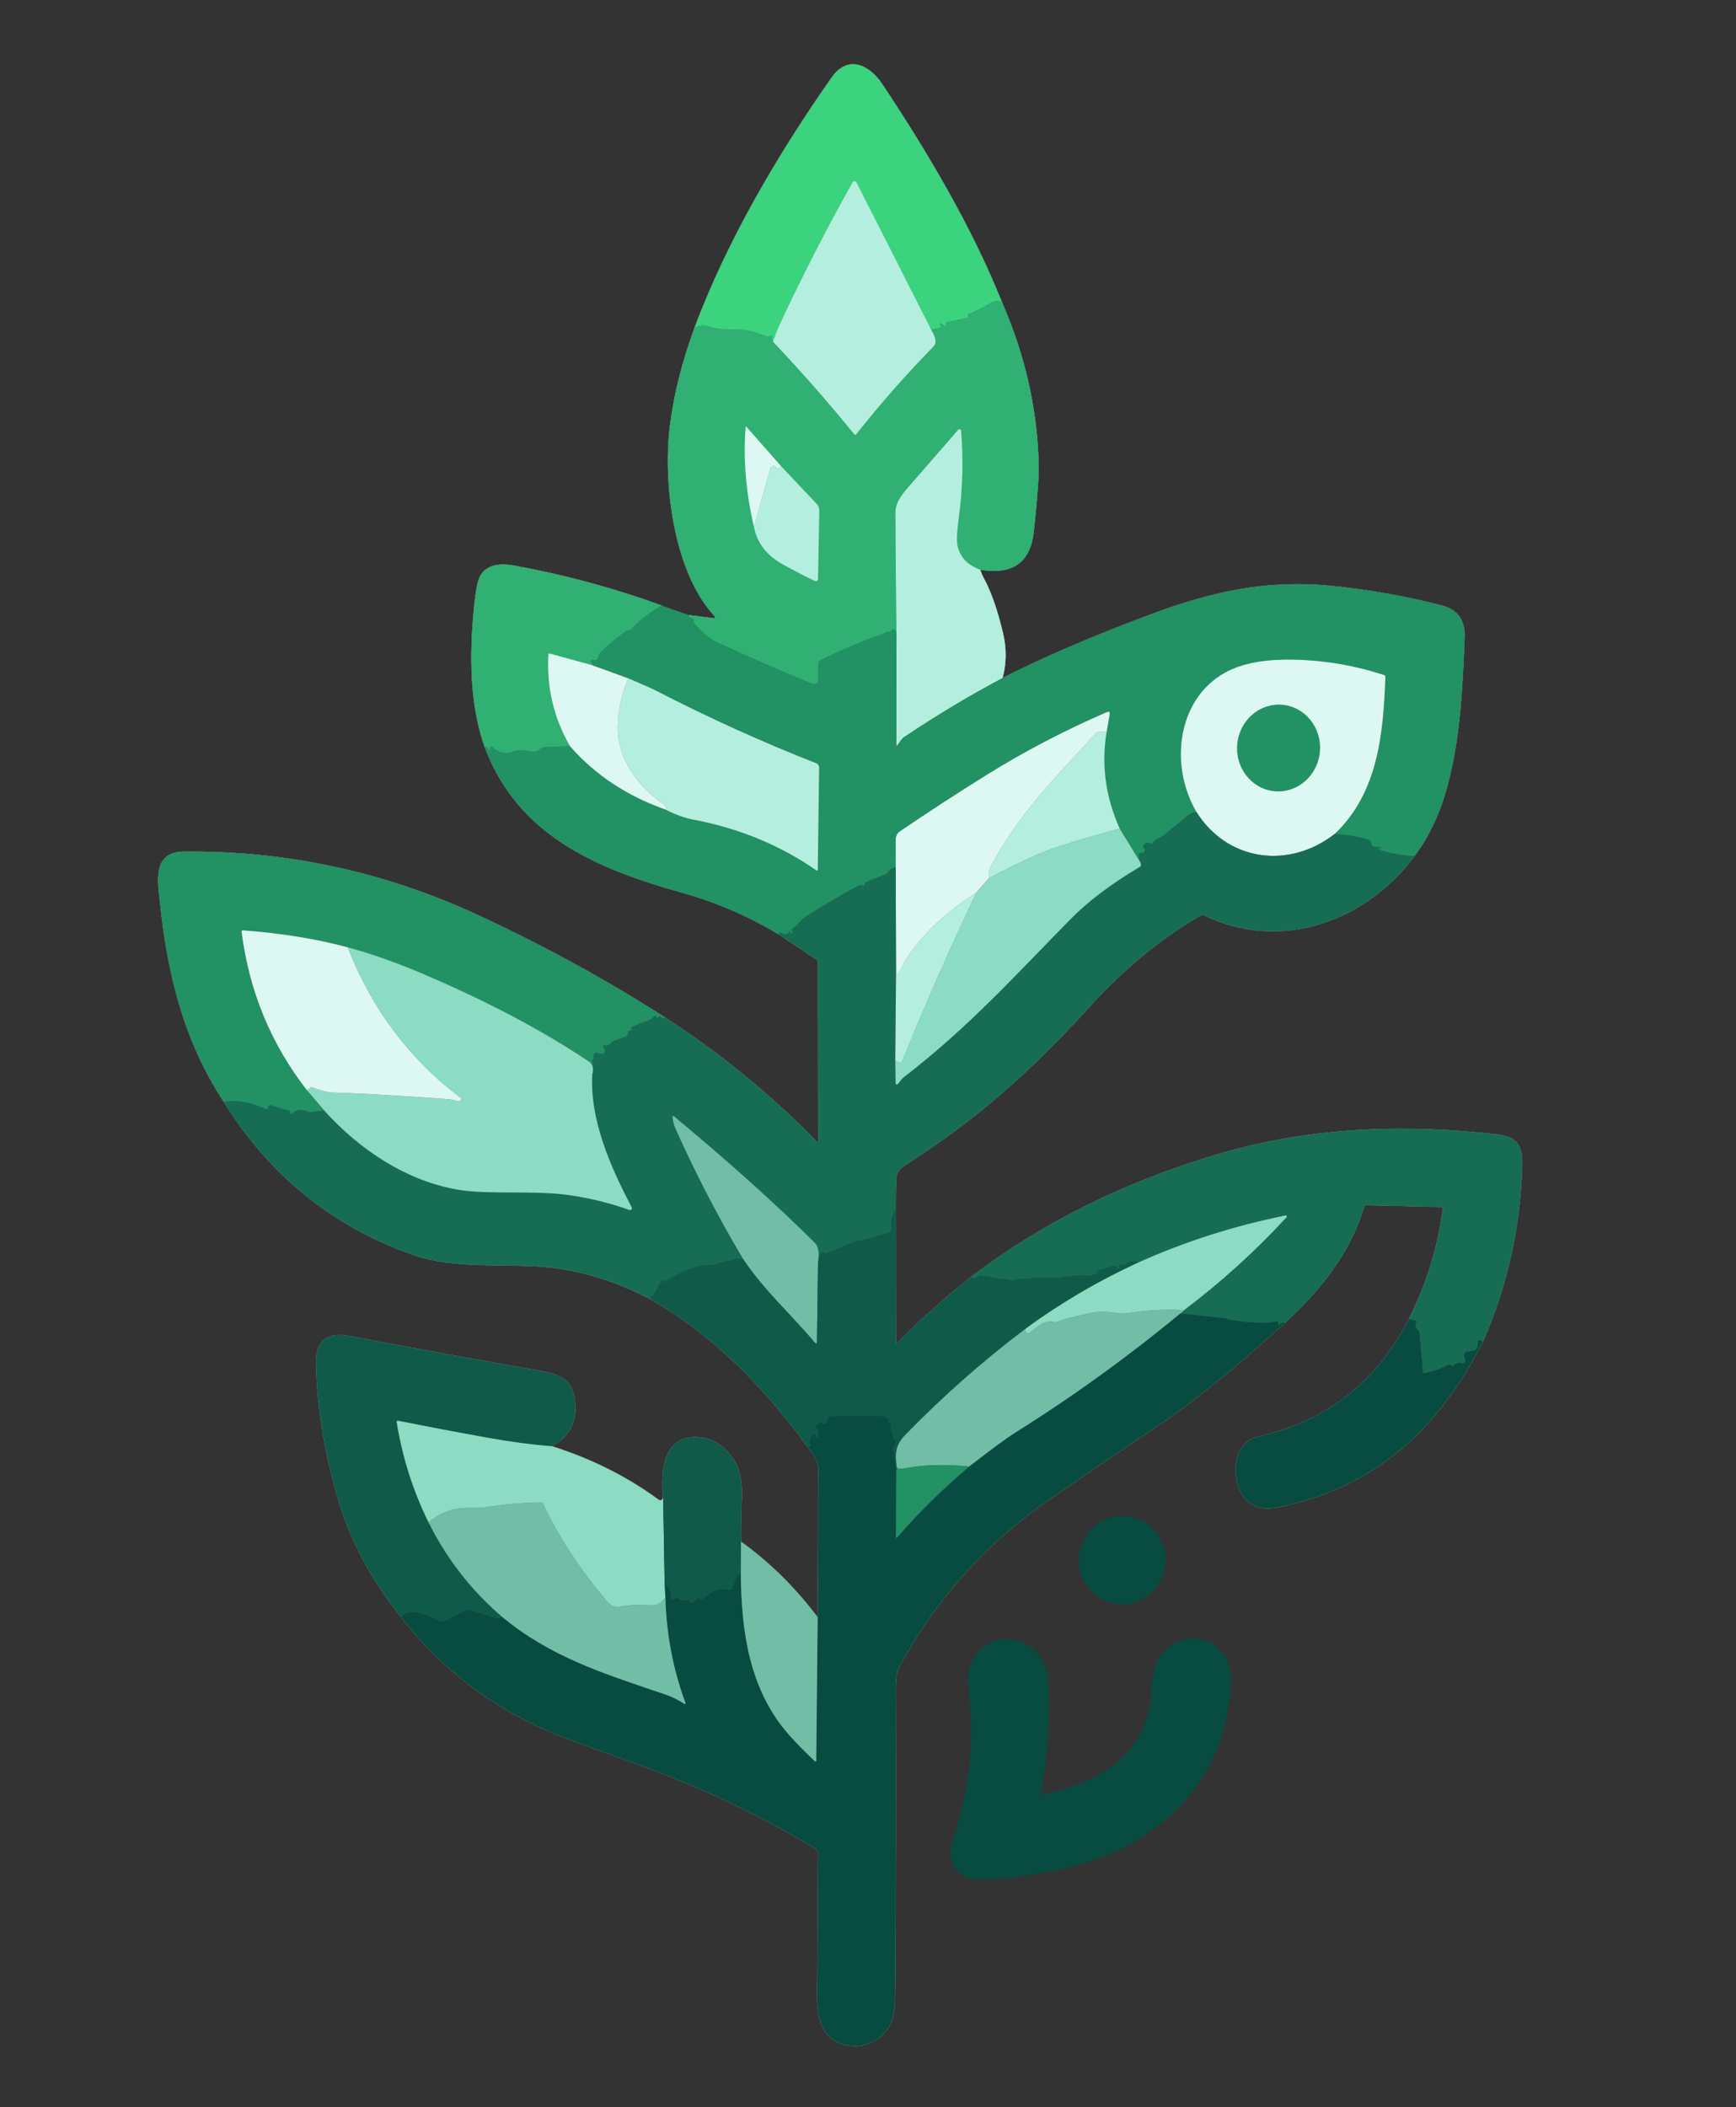 <svg xmlns="http://www.w3.org/2000/svg" xml:space="preserve" viewBox="0 0 185.208 224.719"><rect x="0" y="0" width="185.208" height="224.719" fill="#333333" stroke="none"/><defs><clipPath id="a" clipPathUnits="userSpaceOnUse"/></defs><path fill="none" stroke="#8ad5b6" stroke-miterlimit="10" stroke-width=".035" d="M110.818 50.401c-.025-6.188-1.337-12.248-3.933-18.182"/><path fill="none" stroke="#90e7bb" stroke-miterlimit="10" stroke-width=".035" d="M106.884 32.219c-3.221-8.057-8.005-16.083-12.746-23.223-1.425-2.145-3.708-3.143-5.398-.734-5.644 8.04-11.134 17.304-14.651 26.737"/><path fill="none" stroke="#8ad5b6" stroke-miterlimit="10" stroke-width=".035" d="M74.09 34.999c-1.337 3.641-2.208 7.137-2.621 10.492-.727 5.962.37 15.522 4.801 20.242.078.085.007.219-.106.205l-2.667-.335"/><path fill="none" stroke="#8ad5b6" stroke-miterlimit="10" stroke-width=".035" d="M70.612 64.587c-5.122-1.863-10.372-3.284-15.752-4.262-1.715-.31-3.39-.088-3.866 1.743-.268 1.037-.487 2.974-.653 5.814"/><path fill="none" stroke="#36c279" stroke-miterlimit="10" stroke-width=".035" d="M106.884 32.219c-.42-.233-.981-.106-1.69.385-.233.162-.826.452-1.782.868-.081.035-.123.099-.12.187 0 .032 0 .067-.004.102-.011.081-.053.127-.134.145l-2.085.448c-.088.018-.134.074-.141.162l-.018.191c-.007.088-.116.127-.18.067l-.303-.282c-.056-.053-.145 0-.123.074l.056.212c.035.123-.011.201-.138.226l-.861.176"/><path fill="none" stroke="#78e1ae" stroke-miterlimit="10" stroke-width=".035" d="m99.363 35.179-7.983-15.727c-.088-.176-.339-.18-.434-.007-2.748 4.904-5.302 9.878-7.659 14.923-.303.646-.582 1.341-.833 2.085"/><path fill="none" stroke="#36c279" stroke-miterlimit="10" stroke-width=".035" d="M82.454 36.453c-.067-.123-.092-.286-.078-.483.011-.113-.042-.159-.152-.134-.229.046-.402.049-.515.011-1.277-.476-2.275-.709-2.995-.699-1.393.025-2.367-.067-2.914-.275-.66-.25-1.231-.208-1.711.127"/><path fill="none" stroke="#72cfa9" stroke-miterlimit="10" stroke-width=".035" d="M99.363 35.179c.512.833.6 1.422.261 1.764-2.925 2.988-5.68 6.114-8.262 9.377-.078.099-.155.099-.236.004-2.759-3.397-5.648-6.689-8.671-9.871"/><path fill="none" stroke="#87d4b3" stroke-miterlimit="10" stroke-width=".035" d="M50.341 67.881c-.159 4.113.046 7.941 1.369 11.772"/><path fill="none" stroke="#80c4ac" stroke-miterlimit="10" stroke-width=".035" d="M51.71 79.654c3.595 9.514 11.966 12.986 21.096 15.547 3.637 1.02 7.059 2.498 10.273 4.438"/><path fill="none" stroke="#7ab2a3" stroke-miterlimit="10" stroke-width=".035" d="m83.079 99.639 4.043 2.692c.088.056.141.155.141.258l.028 19.11c0 .138-.046.155-.141.06-4.921-5.02-10.319-9.433-16.189-13.24"/><path fill="none" stroke="#80c4ac" stroke-miterlimit="10" stroke-width=".035" d="M70.961 108.518c-6.156-3.948-12.742-7.557-19.752-10.823-10.051-4.688-20.578-6.978-31.581-6.872-3.454.032-2.773 3.298-2.536 5.556.811 7.701 2.582 14.693 6.78 21.11"/><path fill="none" stroke="#7ab2a3" stroke-miterlimit="10" stroke-width=".035" d="M23.872 117.489c4.897 7.874 11.624 13.314 20.179 16.32 4.35 1.528 9.694.921 13.942 1.284 3.852.328 7.662 1.489 11.43 3.478"/><path fill="none" stroke="#77a99e" stroke-miterlimit="10" stroke-width=".035" d="M69.423 138.571c6.664 3.757 12.248 9.521 16.757 15.752"/><path fill="none" stroke="#73a19a" stroke-miterlimit="10" stroke-width=".035" d="M86.18 154.323c.766.921 1.143 1.686 1.139 2.297-.032 5.084-.06 10.375-.085 15.868"/><path fill="none" stroke="#a7dacd" stroke-miterlimit="10" stroke-width=".035" d="M87.234 172.487c-2.367-3.15-5.094-5.842-8.181-8.075"/><path fill="none" stroke="#77a99e" stroke-miterlimit="10" stroke-width=".035" d="M79.054 164.412c-.025-1.182-.007-2.424.046-3.732.12-2.738.025-4.456-1.81-6.191-.723-.681-1.573-1.08-2.554-1.189-3.955-.448-4.269 3.496-3.983 6.417"/><path fill="none" stroke="#b5e9db" stroke-miterlimit="10" stroke-width=".035" d="M70.753 159.717c-.056.169-.141.268-.25.296-.074.018-.173-.018-.296-.109-3.362-2.459-7.151-4.353-11.367-5.68"/><path fill="none" stroke="#77a99e" stroke-miterlimit="10" stroke-width=".035" d="M58.839 154.224c1.704-.893 2.544-2.24 2.526-4.039-.028-3.062-1.369-3.577-4.191-4.071-6.622-1.157-13.229-2.36-19.826-3.612-2.452-.466-3.658.473-3.62 2.819.081 4.724.893 9.666 2.434 14.827 1.256 4.195 3.454 8.287 6.593 12.273"/><path fill="none" stroke="#73a19a" stroke-miterlimit="10" stroke-width=".035" d="M42.756 172.42c4.731 6.071 10.774 10.446 18.129 13.13 3.076 1.122 5.535 2.014 7.373 2.681 6.6 2.388 12.682 5.271 18.697 8.879.201.123.325.342.325.575-.011 4.731-.042 9.536-.092 14.407-.025 2.282.035 4.822 2.424 5.793 2.021.822 4.403-.053 5.366-2.014.335-.677.504-1.757.515-3.239.078-10.851.099-21.703.064-32.554-.004-1.087.106-1.831.325-2.237 3.842-7.059 8.911-12.834 15.212-17.321 1.997-1.422 6.248-4.318 12.749-8.692 3.556-2.392 7.98-5.99 13.275-10.791"/><path fill="none" stroke="#7ab2a3" stroke-miterlimit="10" stroke-width=".035" d="M137.117 141.037c3.623-3.327 6.978-7.44 8.396-12.319.039-.138.131-.208.275-.205l7.955.183c.145.004.208.078.191.222-.547 4.156-1.757 8.072-3.627 11.744"/><path fill="none" stroke="#73a19a" stroke-miterlimit="10" stroke-width=".035" d="M150.308 140.663c-3.337 6.551-8.491 10.682-15.462 12.386-.677.166-1.136.31-1.372.434-2.311 1.182-2.074 5.556-.014 6.876.755.483 1.676.617 2.766.399 10.541-2.11 17.191-8.34 21.96-17.649"/><path fill="none" stroke="#7ab2a3" stroke-miterlimit="10" stroke-width=".035" d="M158.185 143.108c2.632-5.965 4.032-12.27 4.202-18.912.078-3.104-1.513-3.112-4.244-3.376-9.984-.974-19.607-.399-29.182 2.565-9.204 2.854-17.685 6.946-25.365 12.806"/><path fill="none" stroke="#77a99e" stroke-miterlimit="10" stroke-width=".035" d="M103.596 136.19c-2.776 2.191-5.398 4.537-7.867 7.034-.102.106-.155.085-.155-.064l-.018-14.178"/><path fill="none" stroke="#7ab2a3" stroke-miterlimit="10" stroke-width=".035" d="M95.557 128.983c-.007-1.044.004-2.103.035-3.179.025-.804.445-1.214 1.062-1.612 7.465-4.805 13.014-9.606 19.756-17.022 3.56-3.916 7.458-7.105 11.702-9.571.109-.064.219-.067.328-.011 8.1 3.948 17.194.766 22.458-6.29"/><path fill="none" stroke="#80c4ac" stroke-miterlimit="10" stroke-width=".035" d="M150.897 91.299c1.588-2.134 2.766-4.653 3.538-7.557 1.358-5.108 1.602-10.499 1.81-15.755.074-1.824-.723-2.956-2.385-3.394-3.732-.981-7.676-1.683-11.836-2.103-6.671-.677-12.527.55-18.845 2.889-6.389 2.364-11.797 4.678-16.231 6.943"/><path fill="none" stroke="#c9f3e9" stroke-miterlimit="10" stroke-width=".035" d="M106.948 72.323c.427-1.542.448-3.129.064-4.763-.462-1.961-1.101-4.113-2.053-5.895-.166-.303-.296-.61-.395-.921"/><path fill="none" stroke="#87d4b3" stroke-miterlimit="10" stroke-width=".035" d="M104.563 60.745c3.433.579 5.338-.741 5.708-3.962.24-2.081.423-4.209.547-6.382"/><path fill="none" stroke="#72cfa9" stroke-miterlimit="10" stroke-width=".035" d="M104.563 60.745c-1.33-.476-2.131-1.323-2.406-2.54-.109-.487-.056-1.549.162-3.189.392-2.932.469-5.958.226-9.077-.011-.162-.212-.229-.321-.106-1.647 1.884-3.309 3.792-4.985 5.729-.826.953-1.711 1.863-1.707 3.101.014 4.406.053 8.816.113 13.222"/><path fill="none" stroke="#29a16c" stroke-miterlimit="10" stroke-width=".035" d="m95.645 67.885-.049-.483c-.011-.116-.071-.194-.18-.24-.152-.06-.268-.021-.346.116-.053.099-.138.138-.247.12-.12-.018-.236.004-.346.064-.215.113-.332.173-.349.176-2.251.79-4.456 1.722-6.611 2.79-.131.067-.198.173-.201.321l-.018 1.771c0 .321-.328.536-.624.416-3.38-1.376-6.798-2.865-10.252-4.466-.755-.349-1.545-1.027-2.371-2.036-.035-.042-.053-.092-.053-.148v-.145c0-.099-.049-.155-.148-.173-.325-.049-.441-.173-.353-.367"/><path fill="none" stroke="#6bc0a1" stroke-miterlimit="10" stroke-width=".035" d="M106.948 72.323c-3.577 1.898-7.059 3.986-10.449 6.262-.328.222-.473.508-.702.829-.116.166-.176.148-.173-.053l.021-11.476"/><path fill="none" stroke="#29a16c" stroke-miterlimit="10" stroke-width=".035" d="M70.612 64.587c-1.108.628-2.134 1.397-3.083 2.311-.018.014-.071.081-.162.205-.074.095-.169.141-.289.138-.123-.004-.233.028-.328.099-.928.67-1.806 1.404-2.632 2.198-.25.243-.233.441-.381.741-.042.088-.113.131-.208.131h-.388c-.099 0-.145.127-.067.191.152.123.183.236.099.335"/><path fill="none" stroke="#87d4b3" stroke-miterlimit="10" stroke-width=".035" d="m63.172 70.933-4.484-1.228c-.116-.032-.176.014-.183.131-.201 3.475.572 6.727 2.314 9.754"/><path fill="none" stroke="#29a16c" stroke-miterlimit="10" stroke-width=".035" d="m60.818 79.59-2.755.099c-.113.004-.226.046-.314.12-.512.43-.843.437-1.549.272-.586-.138-1.147-.081-1.683.162-.092.042-.187.064-.289.067-.667.028-1.217-.173-1.658-.603-.169-.166-.258-.131-.261.106l-.004.123c0 .092-.127.116-.162.032-.109-.24-.254-.346-.434-.314"/><path fill="none" stroke="#1c7f5c" stroke-miterlimit="10" stroke-width=".035" d="M150.897 91.299c-1.506-.064-2.787-.307-3.845-.734-.06-.021-.042-.109.021-.109h.187c.152 0 .159-.028.021-.088-.134-.06-.275-.071-.423-.032-.102.025-.208.007-.3-.046-.187-.116-.293-.272-.318-.473-.014-.116-.078-.191-.187-.226-1.189-.385-2.413-.603-3.665-.649"/><path fill="none" stroke="#80c4ac" stroke-miterlimit="10" stroke-width=".035" d="M142.388 88.942c4.646-4.42 5.186-10.693 5.415-16.736.004-.116-.049-.191-.159-.226-3.108-1.009-6.272-1.552-9.493-1.63-2.865-.071-5.161.296-6.89 1.097-5.602 2.596-6.629 9.984-3.62 15.141"/><path fill="none" stroke="#1c7f5c" stroke-miterlimit="10" stroke-width=".035" d="M127.642 86.589c-.423.064-.773.229-1.048.494-.734.702-1.57 1.207-2.293 1.905-.445.43-.907.307-1.288.878-.056.085-.169.12-.265.081-.399-.159-.656-.046-.773.346-.025.088-.004.141.067.159.081.021.116.074.113.155-.018.275-.162.392-.434.353-.113-.014-.215.078-.205.191l.049.653"/><path fill="none" stroke="#6bc0a1" stroke-miterlimit="10" stroke-width=".035" d="M119.457 88.364c-1.52-3.404-1.983-6.84-1.39-10.315"/><path fill="none" stroke="#80c4ac" stroke-miterlimit="10" stroke-width=".035" d="m118.067 78.049.321-1.859c.046-.272-.056-.353-.307-.243-4.494 1.944-8.767 4.173-12.816 6.692-3.186 1.983-6.269 3.986-9.25 6.015-.282.191-.452.512-.452.854l-.004 2.974"/><path fill="none" stroke="#1c7f5c" stroke-miterlimit="10" stroke-width=".035" d="M95.56 92.481c-.37.095-.66.296-.868.603-.06.088-.145.152-.247.191-.963.335-1.619.596-1.969.787-.106.056-.201.18-.289.367-.018.039-.042.046-.081.028-.18-.099-.392-.081-.635.053-1.898 1.034-3.757 2.131-5.581 3.298-.561.356-.808.921-1.425 1.295-.046.028-.049.064-.011.102l.109.113c.049.049.039.134-.021.169l-.254.148c-.018.011-.021.004-.014-.014.032-.06.06-.127.092-.201.025-.06-.049-.109-.095-.064-.328.335-.614.385-.85.145-.067-.071-.141-.078-.219-.018-.046.032-.085.085-.123.155"/><path fill="none" stroke="#80c4ac" stroke-miterlimit="10" stroke-width=".035" d="M60.818 79.59c2.685 3.052 6.075 5.299 10.174 6.742"/><path fill="none" stroke="#6bc0a1" stroke-miterlimit="10" stroke-width=".035" d="M70.993 86.332c1.062.543 2.046.9 2.96 1.072 4.861.914 9.232 2.713 13.109 5.39.123.085.187.053.187-.099l.141-10.855c.004-.194-.113-.367-.293-.437-5.803-2.279-11.511-4.865-17.131-7.761-.385-.198-1.358-.631-2.928-1.302"/><path fill="none" stroke="#c9f3e9" stroke-miterlimit="10" stroke-width=".035" d="M67.038 72.341c-.702 1.577-1.076 3.302-1.122 5.168-.078 3.373 2.124 6.346 4.84 8.22.363.25.441.452.236.603"/><path fill="none" stroke="#7ab2a3" stroke-miterlimit="10" stroke-width=".035" d="M142.388 88.942c-4.89 3.796-11.437 2.921-14.746-2.353"/><path fill="none" stroke="#c9f3e9" stroke-miterlimit="10" stroke-width=".035" d="m118.067 78.049-.861.007c-.109.004-.205.042-.279.123-4.219 4.621-8.336 8.664-11.261 14.309-.152.293-.198.677-.138 1.15"/><path fill="none" stroke="#c9f3e9" stroke-miterlimit="10" stroke-width=".035" d="M104.15 95.211c-3.052 1.894-5.507 4.187-7.366 6.886-.106.155-.289.494-.547 1.016-.176.353-.392.674-.646.963"/><path fill="none" stroke="#a0e5d1" stroke-miterlimit="10" stroke-width=".035" d="M119.457 88.364c-3.771 1.041-6.262 1.785-7.468 2.233-1.429.529-3.581 1.542-6.459 3.041"/><path fill="none" stroke="#13644e" stroke-miterlimit="10" stroke-width=".035" d="M95.557 128.983c-.42.642-.575 1.379-.462 2.212.018.123-.035.201-.155.233-.914.25-1.827.519-2.734.797-.201.06-.363.085-.48.071-.109-.011-.212.004-.314.042l-3.263 1.337c-.102.042-.191.021-.258-.067-.021-.028-.053-.046-.099-.056-.116-.018-.191.028-.226.138l-.293.893"/><path fill="none" stroke="#44957d" stroke-miterlimit="10" stroke-width=".035" d="M87.273 134.581c.152-.991.035-1.672-.342-2.046-4.131-4.103-9.133-8.594-15.004-13.473-.123-.102-.18-.074-.169.085.032.416.138.829.321 1.238 2.127 4.759 4.54 9.405 7.239 13.935"/><path fill="none" stroke="#13644e" stroke-miterlimit="10" stroke-width=".035" d="M79.318 134.32c-.564-.138-.984-.102-1.263.099-.095.067-.205.099-.321.088-.399-.032-.766.06-1.101.282-.092.06-.194.092-.303.092-.864-.011-1.598.078-2.198.272-.96.314-2.057.836-3.295 1.57-.042.025-.071.014-.088-.032-.014-.035-.018-.074-.014-.116.011-.067-.081-.099-.116-.039l-1.005 1.753c-.018.028-.028.025-.035-.007-.011-.032-.021-.06-.035-.092-.018-.035-.067-.039-.088-.004-.049.081-.06.208-.032.385"/><path fill="none" stroke="#1c7f5c" stroke-miterlimit="10" stroke-width=".035" d="M23.872 117.489c1.478-.201 2.963.06 4.456.79.109.053.183.025.229-.088l.081-.208c.046-.116.127-.155.243-.12l1.986.596c.056.018.085.056.085.116v.127c0 .085.099.127.162.071.526-.462 1.101-.533 1.729-.212.092.049.194.067.293.049l1.432-.208"/><path fill="none" stroke="#51a48b" stroke-miterlimit="10" stroke-width=".035" d="M34.568 118.403c3.771 4.202 8.894 7.631 14.549 8.509 3.108.48 7.969.025 11.515.526 2.265.321 4.434.85 6.512 1.595.176.064.339-.123.25-.289-2.254-4.262-4.494-9.363-4.205-14.189"/><path fill="none" stroke="#1c7f5c" stroke-miterlimit="10" stroke-width=".035" d="M63.189 114.554c.138-.547.127-1.016-.028-1.408-.018-.039-.007-.071.032-.092.032-.014.06-.028.092-.042.071-.032.092-.081.067-.152-.088-.236-.035-.43.166-.582.074-.06.155-.06.236-.007.166.113.346.148.547.102.071-.014.123-.053.159-.113.12-.212.095-.385-.071-.519-.12-.099-.032-.289.12-.268.272.042.494-.042.663-.25.088-.109.198-.187.328-.236l1.21-.441c.12-.046.201-.123.247-.24.039-.095.053-.187.042-.275-.007-.042.011-.071.053-.085l.367-.116c.025-.011.028-.025.011-.042l-.078-.078c-.064-.067-.042-.18.046-.212l1.993-.783c.102-.042.191-.106.261-.194.074-.095.176-.166.307-.215.021-.011.032-.004.035.018.004.046.014.092.032.131.06.127.131.134.212.021l.064-.085c.049-.071.155-.064.198.014.088.173.243.212.462.113"/><path fill="none" stroke="#51a48b" stroke-miterlimit="10" stroke-width=".035" d="m95.511 113.019.042 2.512c.004.116.145.169.222.085.25-.268.339-.504.624-.723 6.922-5.316 12.054-11.021 17.815-16.877 1.873-1.901 4.329-3.754 7.366-5.56.109-.067.159-.162.141-.289-.018-.116-.067-.236-.155-.363"/><path fill="none" stroke="#a0e5d1" stroke-miterlimit="10" stroke-width=".035" d="M95.511 113.019c.187.18.342.286.469.314.123.025.229-.071.321-.293 2.36-5.842 4.974-11.786 7.849-17.829"/><path fill="none" stroke="#57b694" stroke-miterlimit="10" stroke-width=".035" d="M63.189 114.554c.152-.631.035-1.08-.353-1.341-4.858-3.26-10.679-6.343-17.455-9.25-2.995-1.284-5.757-2.265-8.287-2.939"/><path fill="none" stroke="#80c4ac" stroke-miterlimit="10" stroke-width=".035" d="M37.094 101.025c-3.341-.9-7.059-1.503-11.162-1.81-.123-.011-.176.046-.159.169.815 6.325 3.133 11.949 6.96 16.863"/><path fill="none" stroke="#b5e9db" stroke-miterlimit="10" stroke-width=".035" d="M37.094 101.025c2.579 6.593 6.604 11.949 12.076 16.066.039.032.053.085.028.131l-.067.123c-.06.109-.148.141-.265.095-.293-.12-.723-.201-1.284-.24-5.581-.399-9.666-.628-12.259-.695-.37-.011-1.037-.187-2-.536-.116-.042-.205-.014-.272.088-.064.095-.169.159-.318.191"/><path fill="none" stroke="#418c78" stroke-miterlimit="10" stroke-width=".035" d="m87.273 134.581-.113 8.481c-.004.258-.088.286-.254.092-2.536-3.009-5.447-5.606-7.588-8.834"/><path fill="none" stroke="#0f5c4a" stroke-miterlimit="10" stroke-width=".035" d="M158.185 143.108c-.092-.088-.18-.141-.261-.166-.134-.039-.261.071-.25.208.067.695-.272 1.02-1.012.97-.353-.025-.589.36-.409.663.131.222.099.423-.095.603-.039.039-.088.049-.141.028-.374-.152-.691-.071-.953.236-.064.078-.127.078-.194.004-.046-.053-.102-.085-.173-.102-.081-.021-.173-.004-.282.053-.769.406-1.591.681-2.469.833-.095.018-.148-.025-.159-.12l-.363-4.195c-.011-.116-.06-.208-.155-.275-.286-.208-.356-.459-.205-.751.071-.141.032-.229-.12-.268l-.635-.166m-13.19.374c-.236-.007-.459.078-.667.258-.046.039-.071.028-.074-.035l-.004-.162c-.004-.141-.071-.198-.208-.169-.504.106-1.016.152-1.528.141-1.168-.025-2.325-.138-3.475-.335-.064.039-.113.032-.148-.028-.035-.056-.088-.088-.155-.095l-4.935-.529"/><path fill="none" stroke="#44957d" stroke-miterlimit="10" stroke-width=".035" d="M125.924 140.081c.169-.102.296-.215.377-.346"/><path fill="none" stroke="#51a48b" stroke-miterlimit="10" stroke-width=".035" d="M126.301 139.735c3.99-3.016 7.641-6.322 10.954-9.924.078-.081 0-.212-.109-.191-5.465 1.097-10.7 2.769-15.702 5.017"/><path fill="none" stroke="#13644e" stroke-miterlimit="10" stroke-width=".035" d="M121.443 134.638c-.469-.233-.931-.166-1.386.205-.074.06-.159.074-.247.035-.155-.064-.293-.014-.413.152-.042.056-.028.092.046.109.039.011.042.028.014.053l-.138.141c-.039.039-.074.032-.102-.014l-.116-.198c-.049-.085-.123-.116-.219-.092l-1.69.413c-.046.011-.071.042-.067.088.004.049.025.088.06.113.025.018.025.032 0 .049-.377.265-.787.392-1.228.374-.074-.004-.145-.018-.212-.042-.127-.049-.25-.053-.37-.014-.078.025-.159.039-.243.035-.508-.018-1.009.028-1.499.134-.504.109-.945.148-1.33.116-.984-.074-1.969-.039-2.953.109-.099.014-.198.011-.293-.011-.272-.056-.508-.014-.709.127-.067.046-.141.064-.222.053l-2.505-.37c-.067-.011-.131-.032-.191-.071-.088-.053-.191-.064-.307-.025-.088.028-.173.025-.254-.011-.272-.116-.522-.056-.744.187-.067.074-.152.099-.25.071-.088-.025-.183-.081-.279-.166"/><path fill="none" stroke="#4e9b86" stroke-miterlimit="10" stroke-width=".035" d="M121.443 134.638c-4.251 1.951-8.251 4.297-12.009 7.041"/><path fill="none" stroke="#418c78" stroke-miterlimit="10" stroke-width=".035" d="M109.435 141.679c-4.554 3.44-8.83 7.211-12.834 11.321-1.097 1.125-1.139 2.078-.91 3.556"/><path fill="none" stroke="#0c5345" stroke-miterlimit="10" stroke-width=".035" d="m95.613 156.909-.36-2.431c-.018-.109.014-.201.095-.275.191-.18.226-.381.102-.603-.162-.293-.247-.448-.25-.466-.131-.409-.208-.833-.226-1.266-.004-.071-.035-.116-.102-.138-.06-.021-.102-.071-.123-.145-.018-.071-.011-.127.021-.169.028-.032.025-.064-.007-.092-.205-.18-.381-.272-.526-.279-1.863-.088-3.729-.085-5.602.018-.123.007-.208.067-.254.18l-.215.522c-.053.134-.141.159-.261.078-.236-.162-.483-.127-.741.102-.071.06-.109.138-.116.229-.007.064-.035.116-.081.155-.014.011-.018.032-.007.046.011.018.028.021.046.014.042-.018.085-.039.123-.056.053-.025.085-.011.092.049l.095.723c.042.321-.039.356-.243.109l-.113-.138c-.071-.085-.145-.088-.222-.011-.356.342-.441.663-.254.963.067.109.046.191-.071.247-.064.028-.141.042-.233.046"/><path fill="none" stroke="#7fccb5" stroke-miterlimit="10" stroke-width=".035" d="M126.301 139.735c-1.965-.12-3.93-.021-5.888.296-.459.074-.977.06-1.556-.035-1.048-.176-2.085-.123-3.108.162-.953.261-1.944.363-2.872.79-.109.053-.226.064-.346.035-1.178-.272-1.912.561-2.723 1.182-.162.12-.392.004-.385-.198l.011-.289"/><path fill="none" stroke="#3d8474" stroke-miterlimit="10" stroke-width=".035" d="M125.924 140.081c-5.644 4.66-11.55 8.918-17.72 12.778-.741.462-2.339 1.64-4.798 3.535"/><path fill="none" stroke="#4aa785" stroke-miterlimit="10" stroke-width=".035" d="M103.406 156.393c-2.498-.261-4.791-.198-6.883.187-.342.064-.617.056-.833-.025"/><path fill="none" stroke="#0c5345" stroke-miterlimit="10" stroke-width=".035" d="M42.756 172.42c.205-.152.43-.282.681-.385.229-.099.483-.131.758-.095.861.109 1.662.381 2.399.815.346.205.688.201 1.027.039.706-.335 1.397-.706 2.071-1.108.088-.053.18-.064.275-.032l3.02.949c.099.032.191.018.279-.042l.258-.169"/><path fill="none" stroke="#3d8474" stroke-miterlimit="10" stroke-width=".035" d="M53.523 172.392c5.214 4.322 10.784 6.057 17.434 8.304.737.25 1.337.554 1.993.974.176.116.229.074.159-.123-1.312-3.584-2.018-7.313-2.12-11.19"/><path fill="none" stroke="#0c5345" stroke-miterlimit="10" stroke-width=".035" d="M70.915 169.065c.473.222.706.667.702 1.33-.004.208.279.275.374.092.011-.025.042-.06.088-.109.046-.049.092-.053.145-.011.321.265.688.37 1.101.321.116-.018.212.021.282.116l.078.102c.088.116.18.123.275.014.176-.201.374-.377.593-.536.011-.007.021-.007.032 0 .035.025.042.053.025.092-.039.074-.018.102.064.092.303-.049.557-.176.766-.377.699-.691 1.418-.801 2.395-.614.131.025.254-.056.289-.183.194-.702.497-1.256.91-1.658"/><path fill="none" stroke="#3d8474" stroke-miterlimit="10" stroke-width=".035" d="M79.032 167.735c.049 6.117.857 12.4 5.105 17.233.73.829 1.655 1.774 2.773 2.829.116.109.173.085.173-.074l.152-15.236"/><path fill="none" stroke="#156e53" stroke-miterlimit="10" stroke-width=".035" d="m95.613 156.909-.032 6.964c0 .166.053.183.159.06 2.275-2.635 4.833-5.147 7.666-7.539"/><path fill="none" stroke="#4e9b86" stroke-miterlimit="10" stroke-width=".035" d="M58.839 154.224c-2.131-.166-4.382-.466-6.756-.893-3.2-.575-6.396-1.182-9.592-1.82-.131-.025-.187.028-.166.159.603 3.747 1.736 7.306 3.394 10.675"/><path fill="none" stroke="#418c78" stroke-miterlimit="10" stroke-width=".035" d="M45.72 162.345c1.909 3.856 4.512 7.207 7.803 10.047"/><path fill="none" stroke="#7fccb5" stroke-miterlimit="10" stroke-width=".035" d="M70.989 170.356c-.406.579-.871.857-1.397.84-1.302-.049-2.293-.085-3.447.148-.512.102-.995-.109-1.443-.639-2.84-3.348-5.091-6.787-6.745-10.319-.046-.099-.148-.162-.258-.162-1.961.032-3.881.198-5.754.494-.445.067-1.115.099-2.014.092-1.573-.014-2.977.497-4.212 1.535"/><path fill="#3bd37e" d="M106.884 32.219c-.42-.233-.981-.106-1.69.385-.233.162-.825.452-1.782.868-.081.035-.123.099-.12.187 0 .032 0 .067-.004.102-.011.081-.053.127-.134.145l-2.085.448c-.088.018-.134.074-.141.162l-.018.19c-.007.088-.116.127-.18.067l-.303-.282c-.056-.053-.145 0-.123.074l.056.212c.035.123-.011.201-.138.226l-.861.176-7.983-15.727c-.088-.176-.339-.18-.434-.007-2.748 4.904-5.302 9.878-7.659 14.922-.303.646-.582 1.341-.833 2.085-.067-.123-.092-.286-.078-.483.011-.113-.042-.159-.152-.134-.229.046-.402.049-.515.011-1.277-.476-2.275-.709-2.995-.698-1.393.025-2.367-.067-2.914-.275-.66-.25-1.231-.208-1.711.127 3.517-9.433 9.006-18.697 14.651-26.737 1.69-2.409 3.972-1.411 5.397.734 4.741 7.14 9.525 15.166 12.746 23.223"/><path fill="#b4eede" d="M99.363 35.179c.512.833.6 1.422.261 1.764-2.925 2.988-5.68 6.114-8.262 9.377-.078.099-.155.099-.236.004-2.759-3.397-5.648-6.689-8.671-9.871.25-.744.529-1.439.833-2.085 2.357-5.045 4.911-10.019 7.659-14.922.095-.173.346-.169.434.007l7.983 15.727"/><path fill="#30b073" d="M106.884 32.219c2.596 5.934 3.909 11.994 3.933 18.182-.123 2.173-.307 4.3-.547 6.382-.37 3.221-2.275 4.54-5.708 3.962-1.33-.476-2.131-1.323-2.406-2.54-.109-.487-.056-1.549.162-3.189.392-2.932.469-5.958.226-9.077-.011-.162-.212-.229-.321-.106-1.647 1.884-3.309 3.792-4.985 5.729-.825.952-1.711 1.863-1.707 3.101.014 4.406.053 8.816.113 13.222l-.049-.483c-.011-.116-.071-.194-.18-.24-.152-.06-.268-.021-.346.116-.053.099-.138.138-.247.12-.12-.018-.236.004-.346.063-.215.113-.332.173-.349.176-2.251.79-4.456 1.722-6.611 2.79-.131.067-.198.173-.201.321l-.018 1.771c0 .321-.328.536-.624.416-3.38-1.376-6.798-2.865-10.252-4.466-.755-.349-1.545-1.027-2.371-2.036-.035-.042-.053-.092-.053-.148v-.145c0-.099-.049-.155-.148-.173-.325-.049-.441-.173-.353-.367l2.667.335c.113.014.183-.12.106-.205-4.431-4.72-5.528-14.28-4.801-20.242.413-3.355 1.284-6.851 2.621-10.492.48-.335 1.051-.377 1.711-.127.547.208 1.52.3 2.914.275.72-.011 1.718.222 2.995.698.113.039.286.035.515-.011.109-.025.162.021.152.134-.014.198.011.36.078.483 3.023 3.182 5.913 6.473 8.671 9.871.081.095.159.095.236-.004 2.582-3.263 5.338-6.389 8.262-9.377.339-.342.25-.931-.261-1.764l.861-.176c.127-.025.173-.102.138-.226l-.056-.212c-.021-.074.067-.127.123-.074l.303.282c.064.06.173.021.18-.067l.018-.19c.007-.088.053-.145.141-.162l2.085-.448c.081-.018.123-.064.134-.145.004-.035.004-.071.004-.102-.004-.088.039-.152.12-.187.956-.416 1.549-.706 1.782-.868.709-.49 1.27-.617 1.69-.385"/><path fill="none" stroke="#c9f3e9" stroke-miterlimit="10" d="M4873.1 6915.8c-1.1-4.6-3.6-7.1-7.7-7.4-3.1-.3-5.6.9-7.4 3.4-2.7 3.8-6.1 5.3-10.2 4.4-3.3-.6-5.3-2.5-6.2-5.7l-50.3-178.5" clip-path="url(#a)" transform="matrix(.035 0 0 -.035 -88.59 293.673)"/><path fill="#ddf7f3" d="M83.322 49.699c-.039.162-.127.25-.272.261-.109.011-.198-.032-.261-.12-.095-.134-.215-.187-.36-.155-.116.021-.187.088-.219.201l-1.774 6.297c-.857-3.644-1.154-7.19-.889-10.643.004-.042.056-.06.085-.028l3.69 4.187"/><path fill="#b4eede" d="M104.563 60.745c.099.31.229.617.395.921.952 1.782 1.591 3.933 2.053 5.895.385 1.633.363 3.221-.064 4.762-3.577 1.898-7.059 3.986-10.449 6.262-.328.222-.473.508-.702.829-.116.166-.176.148-.173-.053l.021-11.476c-.06-4.406-.099-8.816-.113-13.222-.004-1.238.882-2.148 1.707-3.101 1.676-1.937 3.337-3.845 4.985-5.729.109-.123.31-.056.321.106.243 3.119.166 6.145-.226 9.077-.219 1.64-.272 2.702-.162 3.189.275 1.217 1.076 2.064 2.406 2.54m-21.241-11.045 3.824 4.053c.173.183.268.427.265.681l-.141 7.32c-.004.169-.18.279-.332.205-1.139-.543-2.279-1.136-3.425-1.774-1.729-.963-2.755-2.297-3.076-4l1.774-6.297c.032-.113.102-.18.219-.201.145-.032.265.021.36.155.064.088.152.131.261.12.145-.011.233-.099.272-.261"/><path fill="#30b073" d="M70.612 64.587c-1.108.628-2.134 1.397-3.083 2.311-.018.014-.071.081-.162.205-.074.095-.169.141-.289.138-.123-.004-.233.028-.328.099-.928.67-1.806 1.404-2.632 2.198-.25.243-.233.441-.381.741-.042.088-.113.131-.208.131h-.388c-.099 0-.145.127-.067.19.152.123.183.236.099.335l-4.484-1.228c-.116-.032-.176.014-.183.131-.201 3.475.571 6.727 2.314 9.754l-2.755.099c-.113.004-.226.046-.314.12-.512.43-.843.437-1.549.272-.586-.138-1.147-.081-1.683.162-.092.042-.187.064-.289.067-.667.028-1.217-.173-1.658-.603-.169-.166-.258-.131-.261.106l-.004.123c0 .092-.127.116-.162.032-.109-.24-.254-.346-.434-.314-1.323-3.831-1.528-7.659-1.369-11.772.166-2.84.385-4.777.653-5.814.476-1.831 2.152-2.053 3.866-1.743 5.38.977 10.629 2.399 15.752 4.262"/><path fill="#229164" d="M150.897 91.299c-1.506-.064-2.787-.307-3.845-.734-.06-.021-.042-.109.021-.109h.187c.152 0 .159-.028.021-.088-.134-.06-.275-.071-.423-.032-.102.025-.208.007-.3-.046-.187-.116-.293-.272-.318-.473-.014-.116-.078-.19-.187-.226-1.189-.385-2.413-.603-3.665-.649 4.646-4.42 5.186-10.693 5.415-16.736.004-.116-.049-.19-.159-.226-3.108-1.009-6.272-1.552-9.493-1.63-2.865-.071-5.161.296-6.89 1.097-5.602 2.596-6.629 9.984-3.619 15.141-.423.064-.773.229-1.048.494-.734.702-1.57 1.206-2.293 1.905-.444.43-.907.307-1.288.878-.056.085-.169.12-.265.081-.399-.159-.656-.046-.773.346-.025.088-.004.141.067.159.081.021.116.074.113.155-.018.275-.162.392-.434.353-.113-.014-.215.078-.205.19l.049.653-2.11-3.44c-1.52-3.404-1.983-6.84-1.39-10.315l.321-1.859c.046-.272-.056-.353-.307-.243-4.494 1.944-8.767 4.173-12.816 6.692-3.186 1.983-6.269 3.986-9.25 6.015-.282.19-.452.512-.452.854l-.004 2.974c-.37.095-.66.296-.868.603-.06.088-.145.152-.247.19-.963.335-1.619.596-1.968.787-.106.056-.201.18-.289.367-.018.039-.042.046-.081.028-.18-.099-.392-.081-.635.053-1.898 1.034-3.757 2.131-5.581 3.298-.561.356-.808.921-1.425 1.295-.046.028-.049.064-.011.102l.109.113c.049.049.039.134-.021.169l-.254.148c-.018.011-.021.004-.014-.014.032-.06.06-.127.092-.201.025-.06-.049-.109-.095-.064-.328.335-.614.385-.85.145-.067-.071-.141-.078-.219-.018-.046.032-.085.085-.123.155-3.214-1.94-6.636-3.418-10.273-4.438-9.13-2.561-17.501-6.032-21.096-15.547.18-.032.325.074.434.314.035.085.162.06.162-.032l.004-.123c.004-.236.092-.272.261-.106.441.43.991.631 1.658.603.102-.004.198-.025.289-.067.536-.243 1.097-.3 1.683-.162.706.166 1.037.159 1.549-.272.088-.074.201-.116.314-.12l2.755-.099c2.685 3.052 6.075 5.299 10.174 6.742 1.062.543 2.046.9 2.96 1.072 4.861.914 9.232 2.713 13.109 5.39.123.085.187.053.187-.099l.141-10.855c.004-.194-.113-.367-.293-.437-5.803-2.279-11.511-4.865-17.131-7.761-.385-.198-1.358-.631-2.928-1.302l-3.866-1.408c.085-.099.053-.212-.099-.335-.078-.064-.032-.19.067-.19h.388c.095 0 .166-.042.208-.131.148-.3.131-.497.381-.741.825-.794 1.704-1.528 2.632-2.198.095-.071.205-.102.328-.099.12.004.215-.042.289-.138.092-.123.145-.19.162-.205.949-.914 1.976-1.683 3.083-2.311l2.886 1.016c-.088.194.028.317.353.367.099.018.148.074.148.173v.145c0 .056.018.106.053.148.825 1.009 1.616 1.686 2.371 2.036 3.454 1.602 6.872 3.09 10.252 4.466.296.12.624-.095.624-.416l.018-1.771c.004-.148.071-.254.201-.321 2.155-1.069 4.36-2 6.611-2.79.018-.004.134-.064.349-.176.109-.06.226-.081.346-.064.109.018.194-.021.247-.12.078-.138.194-.176.346-.116.109.046.169.123.18.24l.049.483-.021 11.476c-.004.201.056.219.173.053.229-.321.374-.607.702-.829 3.39-2.275 6.872-4.364 10.449-6.262 4.434-2.265 9.842-4.579 16.231-6.943 6.318-2.339 12.174-3.567 18.845-2.889 4.159.42 8.103 1.122 11.836 2.103 1.662.437 2.459 1.57 2.385 3.394-.208 5.256-.452 10.647-1.81 15.755-.773 2.903-1.951 5.422-3.538 7.556"/><path fill="#ddf7f3" d="m63.172 70.933 3.866 1.408c-.702 1.577-1.076 3.302-1.122 5.168-.078 3.373 2.124 6.346 4.84 8.22.363.25.441.452.236.603-4.099-1.443-7.489-3.69-10.174-6.742-1.743-3.027-2.515-6.279-2.314-9.754.007-.116.067-.162.183-.131l4.484 1.228m79.216 18.009c-4.889 3.796-11.437 2.921-14.746-2.353-3.009-5.158-1.983-12.545 3.619-15.141 1.729-.801 4.025-1.168 6.89-1.097 3.221.078 6.385.621 9.493 1.63.109.035.162.109.159.226-.229 6.043-.769 12.315-5.415 16.736"/><path fill="#b4eede" d="M67.038 72.341c1.57.67 2.544 1.104 2.928 1.302 5.62 2.896 11.328 5.482 17.131 7.761.18.071.296.243.293.437l-.141 10.855c0 .152-.064.183-.187.099-3.877-2.678-8.248-4.477-13.109-5.39-.914-.173-1.898-.529-2.96-1.072.205-.152.127-.353-.236-.603-2.716-1.873-4.918-4.847-4.84-8.22.046-1.866.42-3.591 1.122-5.168"/><path fill="#229164" d="M136.034 84.383c-2.437-.196-4.247-2.419-4.042-4.968.205-2.548 2.346-4.453 4.784-4.259 2.437.197 4.247 2.419 4.042 4.969-.204 2.548-2.346 4.453-4.784 4.258"/><path fill="#ddf7f3" d="m118.067 78.049-.861.007c-.109.004-.205.042-.279.123-4.219 4.621-8.336 8.664-11.261 14.309-.152.293-.198.677-.138 1.15l-1.379 1.573c-3.052 1.894-5.507 4.187-7.366 6.886-.106.155-.289.494-.547 1.016-.176.353-.392.674-.646.963l-.032-11.596.004-2.974c0-.342.169-.663.452-.854 2.981-2.028 6.064-4.032 9.25-6.015 4.05-2.519 8.322-4.748 12.816-6.692.25-.109.353-.028.307.243l-.321 1.859"/><path fill="#b4eede" d="M118.067 78.049c-.593 3.475-.131 6.911 1.39 10.315-3.771 1.041-6.262 1.785-7.468 2.233-1.429.529-3.581 1.542-6.459 3.041-.06-.473-.014-.857.138-1.15 2.925-5.644 7.041-9.687 11.261-14.309.074-.081.169-.12.279-.123l.861-.007"/><path fill="#166d53" d="M127.642 86.589c3.309 5.274 9.857 6.149 14.746 2.353 1.252.046 2.476.265 3.665.649.109.035.173.109.187.226.025.201.131.356.317.473.092.053.198.071.3.046.148-.039.289-.028.423.032.138.06.131.088-.021.088h-.187c-.064 0-.081.088-.021.109 1.058.427 2.339.67 3.845.734-5.263 7.056-14.358 10.238-22.458 6.29-.109-.056-.219-.053-.328.011-4.244 2.466-8.142 5.655-11.702 9.571-6.742 7.415-12.291 12.217-19.756 17.022-.617.399-1.037.808-1.062 1.612-.032 1.076-.042 2.134-.035 3.179-.42.642-.575 1.379-.462 2.212.018.123-.035.201-.155.233-.914.25-1.827.519-2.734.797-.201.06-.363.085-.48.071-.109-.011-.212.004-.314.042l-3.263 1.337c-.102.042-.191.021-.258-.067-.021-.028-.053-.046-.099-.056-.116-.018-.19.028-.226.138l-.293.893c.152-.991.035-1.672-.342-2.046-4.131-4.103-9.133-8.594-15.004-13.473-.123-.102-.18-.074-.169.085.032.416.138.829.321 1.238 2.127 4.759 4.54 9.405 7.239 13.935-.564-.138-.984-.102-1.263.099-.095.067-.205.099-.321.088-.399-.032-.766.06-1.101.282-.092.06-.194.092-.303.092-.864-.011-1.598.078-2.198.272-.96.314-2.057.836-3.295 1.57-.042.025-.071.014-.088-.032-.014-.035-.018-.074-.014-.116.011-.067-.081-.099-.116-.039l-1.005 1.753c-.018.028-.028.025-.035-.007-.011-.032-.021-.06-.035-.092-.018-.035-.067-.039-.088-.004-.049.081-.06.208-.032.385-3.768-1.99-7.578-3.15-11.43-3.478-4.247-.363-9.592.243-13.942-1.284-8.555-3.006-15.282-8.445-20.179-16.319 1.478-.201 2.963.06 4.456.79.109.053.183.025.229-.088l.081-.208c.046-.116.127-.155.243-.12l1.986.596c.056.018.085.056.085.116v.127c0 .085.099.127.162.071.526-.462 1.101-.533 1.729-.212.092.049.194.067.293.049l1.432-.208c3.771 4.202 8.894 7.631 14.549 8.509 3.108.48 7.969.025 11.515.526 2.265.321 4.434.85 6.512 1.595.176.064.339-.123.25-.289-2.254-4.262-4.494-9.363-4.205-14.189.138-.547.127-1.016-.028-1.408-.018-.039-.007-.071.032-.092.032-.014.06-.028.092-.042.071-.032.092-.081.067-.152-.088-.236-.035-.43.166-.582.074-.06.155-.06.236-.007.166.113.346.148.547.102.071-.014.123-.053.159-.113.12-.212.095-.385-.071-.519-.12-.099-.032-.289.12-.268.272.042.494-.042.663-.25.088-.109.198-.187.328-.236l1.21-.441c.12-.046.201-.123.247-.24.039-.095.053-.187.042-.275-.007-.042.011-.071.053-.085l.367-.116c.025-.011.028-.025.011-.042l-.078-.078c-.064-.067-.042-.18.046-.212l1.993-.783c.102-.042.19-.106.261-.194.074-.095.176-.166.307-.215.021-.011.032-.004.035.018.004.046.014.092.032.131.06.127.131.134.212.021l.064-.085c.049-.071.155-.064.198.014.088.173.243.212.462.113 5.87 3.806 11.268 8.22 16.189 13.24.095.095.141.078.141-.06l-.028-19.11c0-.102-.053-.201-.141-.258l-4.043-2.692c.039-.071.078-.123.123-.155.078-.06.152-.053.219.018.236.24.522.19.85-.145.046-.046.12.004.095.064-.032.074-.06.141-.092.201-.007.018-.004.025.014.014l.254-.148c.06-.035.071-.12.021-.169l-.109-.113c-.039-.039-.035-.074.011-.102.617-.374.864-.938 1.425-1.295 1.824-1.168 3.683-2.265 5.581-3.298.243-.134.455-.152.635-.053.039.018.064.011.081-.028.088-.187.183-.31.289-.367.349-.19 1.005-.452 1.968-.787.102-.039.187-.102.247-.19.208-.307.497-.508.868-.603l.032 11.596-.081 8.943.042 2.512c.004.116.145.169.222.085.25-.268.339-.504.624-.723 6.921-5.316 12.054-11.021 17.815-16.877 1.873-1.901 4.329-3.754 7.366-5.56.109-.067.159-.162.141-.289-.018-.116-.067-.236-.155-.363l-.049-.653c-.011-.113.092-.205.205-.19.272.039.416-.078.434-.353.004-.081-.032-.134-.113-.155-.071-.018-.092-.071-.067-.159.116-.392.374-.504.773-.346.095.039.208.004.265-.081.381-.571.843-.448 1.288-.878.723-.698 1.559-1.203 2.293-1.905.275-.265.624-.43 1.048-.494"/><path fill="#8cdbc3" d="m119.457 88.364 2.11 3.44c.088.127.138.247.155.363.018.127-.032.222-.141.289-3.037 1.806-5.493 3.658-7.366 5.56-5.761 5.856-10.894 11.561-17.815 16.877-.286.219-.374.455-.624.723-.078.085-.219.032-.222-.085l-.042-2.512c.187.18.342.286.469.314.123.025.229-.071.321-.293 2.36-5.842 4.974-11.786 7.849-17.829l1.379-1.573c2.879-1.499 5.031-2.512 6.459-3.041 1.206-.448 3.697-1.192 7.468-2.233"/><path fill="#229164" d="M70.961 108.518c-.219.099-.374.06-.462-.113-.042-.078-.148-.085-.198-.014l-.064.085c-.081.113-.152.106-.212-.021-.018-.039-.028-.085-.032-.131-.004-.021-.014-.028-.035-.018-.131.049-.233.12-.307.215-.071.088-.159.152-.261.194l-1.993.783c-.088.032-.109.145-.046.212l.078.078c.018.018.014.032-.011.042l-.367.116c-.042.014-.06.042-.053.085.011.088-.004.18-.042.275-.046.116-.127.194-.247.24l-1.21.441c-.131.049-.24.127-.328.236-.169.208-.392.293-.663.25-.152-.021-.24.169-.12.268.166.134.19.307.071.519-.035.06-.088.099-.159.113-.201.046-.381.011-.547-.102-.081-.053-.162-.053-.236.007-.201.152-.254.346-.166.582.025.071.004.12-.067.152-.032.014-.06.028-.092.042-.039.021-.049.053-.032.092.155.392.166.861.028 1.408.152-.631.035-1.079-.353-1.341-4.858-3.26-10.679-6.343-17.455-9.25-2.995-1.284-5.757-2.265-8.287-2.939-3.341-.9-7.059-1.503-11.162-1.81-.123-.011-.176.046-.159.169.815 6.325 3.133 11.949 6.96 16.863l1.834 2.155-1.432.208c-.099.018-.201 0-.293-.049-.628-.321-1.203-.25-1.729.212-.064.056-.162.014-.162-.071v-.127c0-.06-.028-.099-.085-.116l-1.986-.596c-.116-.035-.198.004-.243.12l-.081.208c-.046.113-.12.141-.229.088-1.492-.73-2.977-.991-4.456-.79-4.198-6.417-5.969-13.409-6.78-21.11-.236-2.258-.917-5.524 2.536-5.556 11.003-.106 21.53 2.184 31.581 6.872 7.01 3.267 13.596 6.876 19.752 10.823"/><path fill="#b4eede" d="M104.15 95.211c-2.875 6.043-5.489 11.987-7.849 17.829-.092.222-.198.317-.321.293-.127-.028-.282-.134-.469-.314l.081-8.943c.254-.289.469-.61.646-.963.258-.522.441-.861.547-1.016 1.859-2.699 4.314-4.992 7.366-6.886"/><path fill="#ddf7f3" d="M37.094 101.025c2.579 6.593 6.604 11.949 12.076 16.065.039.032.053.085.028.131l-.067.123c-.06.109-.148.141-.265.095-.293-.12-.723-.201-1.284-.24-5.581-.399-9.666-.628-12.259-.695-.37-.011-1.037-.187-2-.536-.116-.042-.205-.014-.272.088-.064.095-.169.159-.317.19-3.828-4.914-6.145-10.537-6.96-16.863-.018-.123.035-.18.159-.169 4.103.307 7.821.91 11.162 1.81"/><path fill="#8cdbc3" d="M37.094 101.025c2.529.674 5.292 1.655 8.287 2.939 6.777 2.907 12.598 5.99 17.455 9.25.388.261.504.709.353 1.341-.289 4.826 1.951 9.927 4.205 14.189.088.166-.074.353-.25.289-2.078-.744-4.247-1.274-6.512-1.595-3.545-.501-8.407-.046-11.515-.526-5.655-.878-10.777-4.307-14.549-8.509l-1.834-2.155c.148-.032.254-.095.317-.19.067-.102.155-.131.272-.088.963.349 1.63.526 2.0.536 2.593.067 6.678.296 12.259.695.561.039.991.12 1.284.24.116.046.205.014.265-.095l.067-.123c.025-.046.011-.099-.028-.131-5.472-4.117-9.497-9.472-12.076-16.065"/><path fill="#71bda6" d="m87.273 134.581-.113 8.481c-.004.258-.088.286-.254.092-2.536-3.009-5.447-5.606-7.588-8.834-2.699-4.53-5.112-9.176-7.239-13.935-.183-.409-.289-.822-.321-1.238-.011-.159.046-.187.169-.085 5.87 4.879 10.873 9.37 15.004 13.473.377.374.494 1.055.342 2.046"/><path fill="#166d53" d="M158.185 143.108c-.092-.088-.18-.141-.261-.166-.134-.039-.261.071-.25.208.067.695-.272 1.02-1.012.97-.353-.025-.589.36-.409.663.131.222.099.423-.095.603-.039.039-.088.049-.141.028-.374-.152-.691-.071-.952.236-.064.078-.127.078-.194.004-.046-.053-.102-.085-.173-.102-.081-.021-.173-.004-.282.053-.769.406-1.591.681-2.469.833-.095.018-.148-.025-.159-.12l-.363-4.195c-.011-.116-.06-.208-.155-.275-.286-.208-.356-.459-.205-.751.071-.141.032-.229-.12-.268l-.635-.166c1.87-3.672 3.08-7.588 3.627-11.744.018-.145-.046-.219-.19-.222l-7.955-.183c-.145-.004-.236.067-.275.205-1.418 4.879-4.773 8.992-8.396 12.319-.236-.007-.459.078-.667.258-.046.039-.071.028-.074-.035l-.004-.162c-.004-.141-.071-.198-.208-.169-.504.106-1.016.152-1.528.141-1.168-.025-2.325-.138-3.475-.335-.064.039-.113.032-.148-.028-.035-.056-.088-.088-.155-.095l-4.935-.529c.169-.102.296-.215.377-.346 3.99-3.016 7.641-6.322 10.954-9.924.078-.081 0-.212-.109-.19-5.465 1.097-10.7 2.769-15.702 5.016-.469-.233-.931-.166-1.386.205-.074.06-.159.074-.247.035-.155-.064-.293-.014-.413.152-.042.056-.028.092.046.109.039.011.042.028.014.053l-.138.141c-.039.039-.074.032-.102-.014l-.116-.198c-.049-.085-.123-.116-.219-.092l-1.69.413c-.046.011-.071.042-.067.088.004.049.025.088.06.113.025.018.025.032 0 .049-.377.265-.787.392-1.228.374-.074-.004-.145-.018-.212-.042-.127-.049-.25-.053-.37-.014-.078.025-.159.039-.243.035-.508-.018-1.009.028-1.499.134-.504.109-.945.148-1.33.116-.984-.074-1.968-.039-2.953.109-.099.014-.198.011-.293-.011-.272-.056-.508-.014-.709.127-.067.046-.141.063-.222.053l-2.505-.37c-.067-.011-.131-.032-.191-.071-.088-.053-.19-.064-.307-.025-.088.028-.173.025-.254-.011-.272-.116-.522-.056-.744.187-.067.074-.152.099-.25.071-.088-.025-.183-.081-.279-.166 7.68-5.86 16.161-9.952 25.365-12.806 9.574-2.963 19.198-3.538 29.182-2.565 2.73.265 4.322.272 4.244 3.376-.169 6.643-1.57 12.947-4.202 18.912"/><path fill="#105a49" d="m95.557 128.983.018 14.178c0 .148.053.169.155.064 2.469-2.498 5.091-4.844 7.867-7.034.095.085.191.141.279.166.099.028.183.004.25-.071.222-.243.473-.303.744-.187.081.035.166.039.254.011.116-.039.219-.028.307.025.06.039.123.06.191.071l2.505.37c.081.011.155-.007.222-.053.201-.141.437-.183.709-.127.095.021.194.025.293.011.984-.148 1.968-.183 2.953-.109.385.032.825-.007 1.33-.116.49-.106.991-.152 1.499-.134.085.004.166-.011.243-.035.12-.039.243-.035.37.014.067.025.138.039.212.042.441.018.85-.109 1.228-.374.025-.018.025-.032 0-.049-.035-.025-.056-.064-.06-.113-.004-.046.021-.078.067-.088l1.69-.413c.095-.025.169.007.219.092l.116.198c.028.046.064.053.102.014l.138-.141c.028-.025.025-.042-.014-.053-.074-.018-.088-.053-.046-.109.12-.166.258-.215.413-.152.088.039.173.025.247-.035.455-.37.917-.437 1.386-.205-4.251 1.951-8.251 4.297-12.009 7.041-4.554 3.44-8.83 7.211-12.834 11.321-1.097 1.125-1.139 2.078-.91 3.556l-.078.353-.36-2.431c-.018-.109.014-.201.095-.275.191-.18.226-.381.102-.603-.162-.293-.247-.448-.25-.466-.131-.409-.208-.833-.226-1.266-.004-.071-.035-.116-.102-.138-.06-.021-.102-.071-.123-.145-.018-.071-.011-.127.021-.169.028-.032.025-.064-.007-.092-.205-.18-.381-.272-.526-.279-1.863-.088-3.729-.085-5.602.018-.123.007-.208.067-.254.18l-.215.522c-.053.134-.141.159-.261.078-.236-.162-.483-.127-.741.102-.071.06-.109.138-.116.229-.007.064-.035.116-.081.155-.014.011-.018.032-.007.046.011.018.028.021.046.014.042-.018.085-.039.123-.056.053-.025.085-.011.092.049l.095.723c.042.321-.039.356-.243.109l-.113-.138c-.071-.085-.145-.088-.222-.011-.356.342-.441.663-.254.963.067.109.046.19-.071.247-.064.028-.141.042-.233.046-4.508-6.23-10.093-11.994-16.757-15.752-.028-.176-.018-.303.032-.385.021-.035.071-.032.088.004.014.032.025.06.035.092.007.032.018.035.035.007l1.005-1.753c.035-.06.127-.028.116.039-.004.042 0 .081.014.116.018.046.046.056.088.032 1.238-.734 2.335-1.256 3.295-1.57.6-.194 1.333-.282 2.198-.272.109 0 .212-.032.303-.092.335-.222.702-.314 1.101-.282.116.011.226-.021.321-.088.279-.201.698-.236 1.263-.099 2.141 3.228 5.052 5.824 7.588 8.834.166.194.25.166.254-.092l.113-8.481.293-.893c.035-.109.109-.155.226-.138.046.011.078.028.099.056.067.088.155.109.258.067l3.263-1.337c.102-.039.205-.053.314-.042.116.014.279-.011.48-.071.907-.279 1.82-.547 2.734-.797.12-.032.173-.109.155-.233-.113-.833.042-1.57.462-2.212"/><path fill="#8cdbc3" d="M126.301 139.735c-1.965-.12-3.93-.021-5.888.296-.459.074-.977.06-1.556-.035-1.048-.176-2.085-.123-3.108.162-.952.261-1.944.363-2.872.79-.109.053-.226.064-.346.035-1.178-.272-1.912.561-2.723 1.182-.162.12-.392.004-.385-.198l.011-.289c3.757-2.745 7.758-5.091 12.009-7.041 5.002-2.247 10.238-3.919 15.702-5.016.109-.021.187.109.109.19-3.313 3.602-6.964 6.907-10.954 9.924"/><path fill="#71bda6" d="M126.301 139.735c-.081.131-.208.243-.377.346-5.644 4.66-11.55 8.918-17.72 12.778-.741.462-2.339 1.64-4.798 3.535-2.498-.261-4.791-.198-6.883.187-.342.064-.617.056-.833-.025-.229-1.478-.187-2.431.91-3.556 4.004-4.11 8.28-7.881 12.834-11.321l-.011.289c-.007.201.222.317.385.198.811-.621 1.545-1.453 2.723-1.182.12.028.236.018.346-.035.928-.427 1.919-.529 2.872-.79 1.023-.286 2.06-.339 3.108-.162.579.095 1.097.109 1.556.035 1.958-.317 3.923-.416 5.888-.296"/><path fill="#084b41" d="M137.117 141.037c-5.295 4.801-9.719 8.4-13.275 10.791-6.502 4.374-10.753 7.271-12.749 8.692-6.301 4.487-11.37 10.262-15.212 17.321-.219.406-.328 1.15-.325 2.237.035 10.851.014 21.703-.064 32.554-.011 1.482-.18 2.561-.515 3.238-.963 1.961-3.344 2.836-5.366 2.014-2.388-.97-2.448-3.51-2.424-5.793.049-4.872.081-9.677.092-14.407 0-.233-.123-.452-.325-.575-6.015-3.609-12.097-6.491-18.697-8.879-1.838-.667-4.297-1.559-7.373-2.681-7.355-2.685-13.398-7.059-18.129-13.13.205-.152.43-.282.681-.385.229-.099.483-.131.758-.095.861.109 1.662.381 2.399.815.346.205.688.201 1.027.039.706-.335 1.397-.706 2.071-1.108.088-.053.18-.064.275-.032l3.02.949c.099.032.19.018.279-.042l.258-.169c5.214 4.322 10.784 6.057 17.434 8.304.737.25 1.337.554 1.993.974.176.116.229.074.159-.123-1.312-3.584-2.018-7.313-2.12-11.19l-.074-1.291c.473.222.706.667.702 1.33-.004.208.279.275.374.092.011-.025.042-.06.088-.109.046-.049.092-.053.145-.011.321.265.688.37 1.101.321.116-.018.212.021.282.116l.078.102c.088.116.18.123.275.014.176-.201.374-.377.593-.536.011-.007.021-.007.032 0 .035.025.042.053.025.092-.039.074-.018.102.064.092.303-.049.557-.176.766-.377.698-.691 1.418-.801 2.395-.614.131.025.254-.056.289-.183.194-.702.497-1.256.91-1.658.049 6.117.857 12.4 5.105 17.233.73.829 1.655 1.774 2.773 2.829.116.109.173.085.173-.074l.152-15.236c.025-5.493.053-10.784.085-15.868.004-.61-.374-1.376-1.139-2.297.092-.004.169-.018.233-.046.116-.056.138-.138.071-.247-.187-.3-.102-.621.254-.963.078-.078.152-.074.222.011l.113.138c.205.247.286.212.243-.109l-.095-.723c-.007-.06-.039-.074-.092-.049-.039.018-.081.039-.123.056-.018.007-.035.004-.046-.014-.011-.014-.007-.035.007-.046.046-.039.074-.092.081-.155.007-.092.046-.169.116-.229.258-.229.504-.265.741-.102.12.081.208.056.261-.078l.215-.522c.046-.113.131-.173.254-.18 1.873-.102 3.739-.106 5.602-.018.145.007.321.099.526.279.032.028.035.06.007.092-.032.042-.039.099-.021.169.021.074.064.123.123.145.067.021.099.067.102.138.018.434.095.857.226 1.266.004.018.088.173.25.466.123.222.088.423-.102.603-.081.074-.113.166-.095.275l.36 2.431-.032 6.964c0 .166.053.183.159.06 2.275-2.635 4.833-5.147 7.666-7.539 2.459-1.894 4.057-3.073 4.798-3.535 6.17-3.859 12.076-8.117 17.72-12.778l4.935.529c.067.007.12.039.155.095.035.06.085.067.148.028 1.15.198 2.307.31 3.475.335.512.011 1.023-.035 1.528-.141.138-.028.205.028.208.169l.004.162c.004.064.028.074.074.035.208-.18.43-.265.667-.258m13.19-.374.635.166c.152.039.191.127.12.268-.152.293-.081.543.205.751.095.067.145.159.155.275l.363 4.195c.011.095.064.138.159.12.878-.152 1.7-.427 2.469-.833.109-.056.201-.074.282-.053.071.018.127.049.173.102.067.074.131.074.194-.004.261-.307.579-.388.952-.236.053.021.102.011.141-.028.194-.18.226-.381.095-.603-.18-.303.056-.688.409-.663.741.049 1.079-.275 1.012-.97-.011-.138.116-.247.25-.208.081.025.169.078.261.166-4.77 9.31-11.419 15.54-21.96 17.649-1.09.219-2.011.085-2.766-.399-2.06-1.319-2.297-5.694.014-6.876.236-.123.695-.268 1.372-.434 6.971-1.704 12.125-5.835 15.462-12.386"/><path fill="#105a49" d="M58.839 154.224c-2.131-.166-4.381-.466-6.756-.893-3.2-.575-6.396-1.182-9.592-1.82-.131-.025-.187.028-.166.159.603 3.746 1.736 7.306 3.394 10.675 1.909 3.856 4.512 7.207 7.803 10.047l-.258.169c-.088.06-.18.074-.279.042l-3.02-.949c-.095-.032-.187-.021-.275.032-.674.402-1.365.773-2.071 1.108-.339.162-.681.166-1.027-.039-.737-.434-1.538-.706-2.399-.815-.275-.035-.529-.004-.758.095-.25.102-.476.233-.681.385-3.14-3.986-5.338-8.079-6.593-12.273-1.542-5.161-2.353-10.104-2.434-14.827-.039-2.346 1.168-3.284 3.619-2.819 6.597 1.252 13.204 2.455 19.826 3.612 2.822.494 4.163 1.009 4.191 4.071.018 1.799-.822 3.147-2.526 4.039"/><path fill="#8cdbc3" d="M58.839 154.224c4.216 1.326 8.005 3.221 11.366 5.68.123.092.222.127.296.109.109-.028.194-.127.25-.296l.162 9.349.074 1.291c-.406.579-.871.857-1.397.84-1.302-.049-2.293-.085-3.447.148-.512.102-.995-.109-1.443-.639-2.84-3.348-5.091-6.787-6.745-10.319-.046-.099-.148-.162-.258-.162-1.961.032-3.881.198-5.754.494-.444.067-1.115.099-2.014.092-1.573-.014-2.977.497-4.212 1.535-1.658-3.369-2.79-6.929-3.394-10.675-.021-.131.035-.183.166-.159 3.196.639 6.392 1.245 9.592 1.82 2.374.427 4.625.727 6.756.893"/><path fill="#105a49" d="m79.054 164.412-.021 3.323c-.413.402-.716.956-.91 1.658-.035.127-.159.208-.289.183-.977-.187-1.697-.078-2.395.614-.208.201-.462.328-.766.377-.081.011-.102-.018-.064-.092.018-.039.011-.067-.025-.092-.011-.007-.021-.007-.032 0-.219.159-.416.335-.593.536-.095.109-.187.102-.275-.014l-.078-.102c-.071-.095-.166-.134-.282-.116-.413.049-.78-.056-1.101-.321-.053-.042-.099-.039-.145.011-.046.049-.078.085-.088.109-.095.183-.377.116-.374-.092.004-.663-.229-1.108-.702-1.33l-.162-9.349c-.286-2.921.028-6.865 3.983-6.417.981.109 1.831.508 2.554 1.189 1.834 1.736 1.93 3.454 1.81 6.191-.053 1.309-.071 2.551-.046 3.732"/><path fill="#229164" d="M103.406 156.393c-2.833 2.392-5.39 4.904-7.666 7.539-.106.123-.159.106-.159-.06l.032-6.964.078-.353c.215.081.49.088.833.025 2.092-.385 4.385-.448 6.883-.187"/><path fill="#71bda6" d="M70.989 170.356c.102 3.877.808 7.606 2.12 11.19.071.198.018.24-.159.123-.656-.42-1.256-.723-1.993-.974-6.65-2.247-12.22-3.983-17.434-8.304-3.291-2.84-5.895-6.191-7.803-10.047 1.235-1.037 2.639-1.549 4.212-1.535.9.007 1.57-.025 2.014-.092 1.873-.296 3.792-.462 5.754-.494.109 0 .212.064.258.162 1.655 3.531 3.905 6.971 6.745 10.319.448.529.931.741 1.443.639 1.154-.233 2.145-.198 3.447-.148.526.018.991-.261 1.397-.84"/><path fill="#084b41" d="M118.896 171.014c-2.511-.449-4.18-2.887-3.724-5.447.458-2.562 2.863-4.273 5.376-3.826 2.511.449 4.18 2.887 3.724 5.447-.458 2.562-2.863 4.273-5.376 3.826"/><path fill="#71bda6" d="M79.054 164.412c3.087 2.233 5.814 4.925 8.181 8.075l-.152 15.236c0 .159-.056.183-.173.074-1.118-1.055-2.043-2-2.773-2.829-4.247-4.833-5.055-11.116-5.105-17.233l.021-3.323"/><path fill="#084b41" d="M111.273 191.382c4.957-1.111 9.483-3.171 11.13-8.343.536-1.686.293-3.711.868-5.39 1.02-2.984 4.999-4.025 7.077-1.482 1.196 1.468 1.037 3.2.797 5.242-.776 6.586-4.66 11.973-10.368 15.155-4.537 2.529-10.407 3.57-15.692 3.884-2.946.176-4.293-1.732-3.411-4.378 1.57-4.685 2.18-9.31 1.838-13.875-.148-1.979-.575-3.916.452-5.528 1.916-2.999 6.248-2.233 7.528.931.208.508.328 1.235.363 2.18.148 3.835-.102 7.648-.751 11.441-.025.138.032.194.169.162"/></svg>
